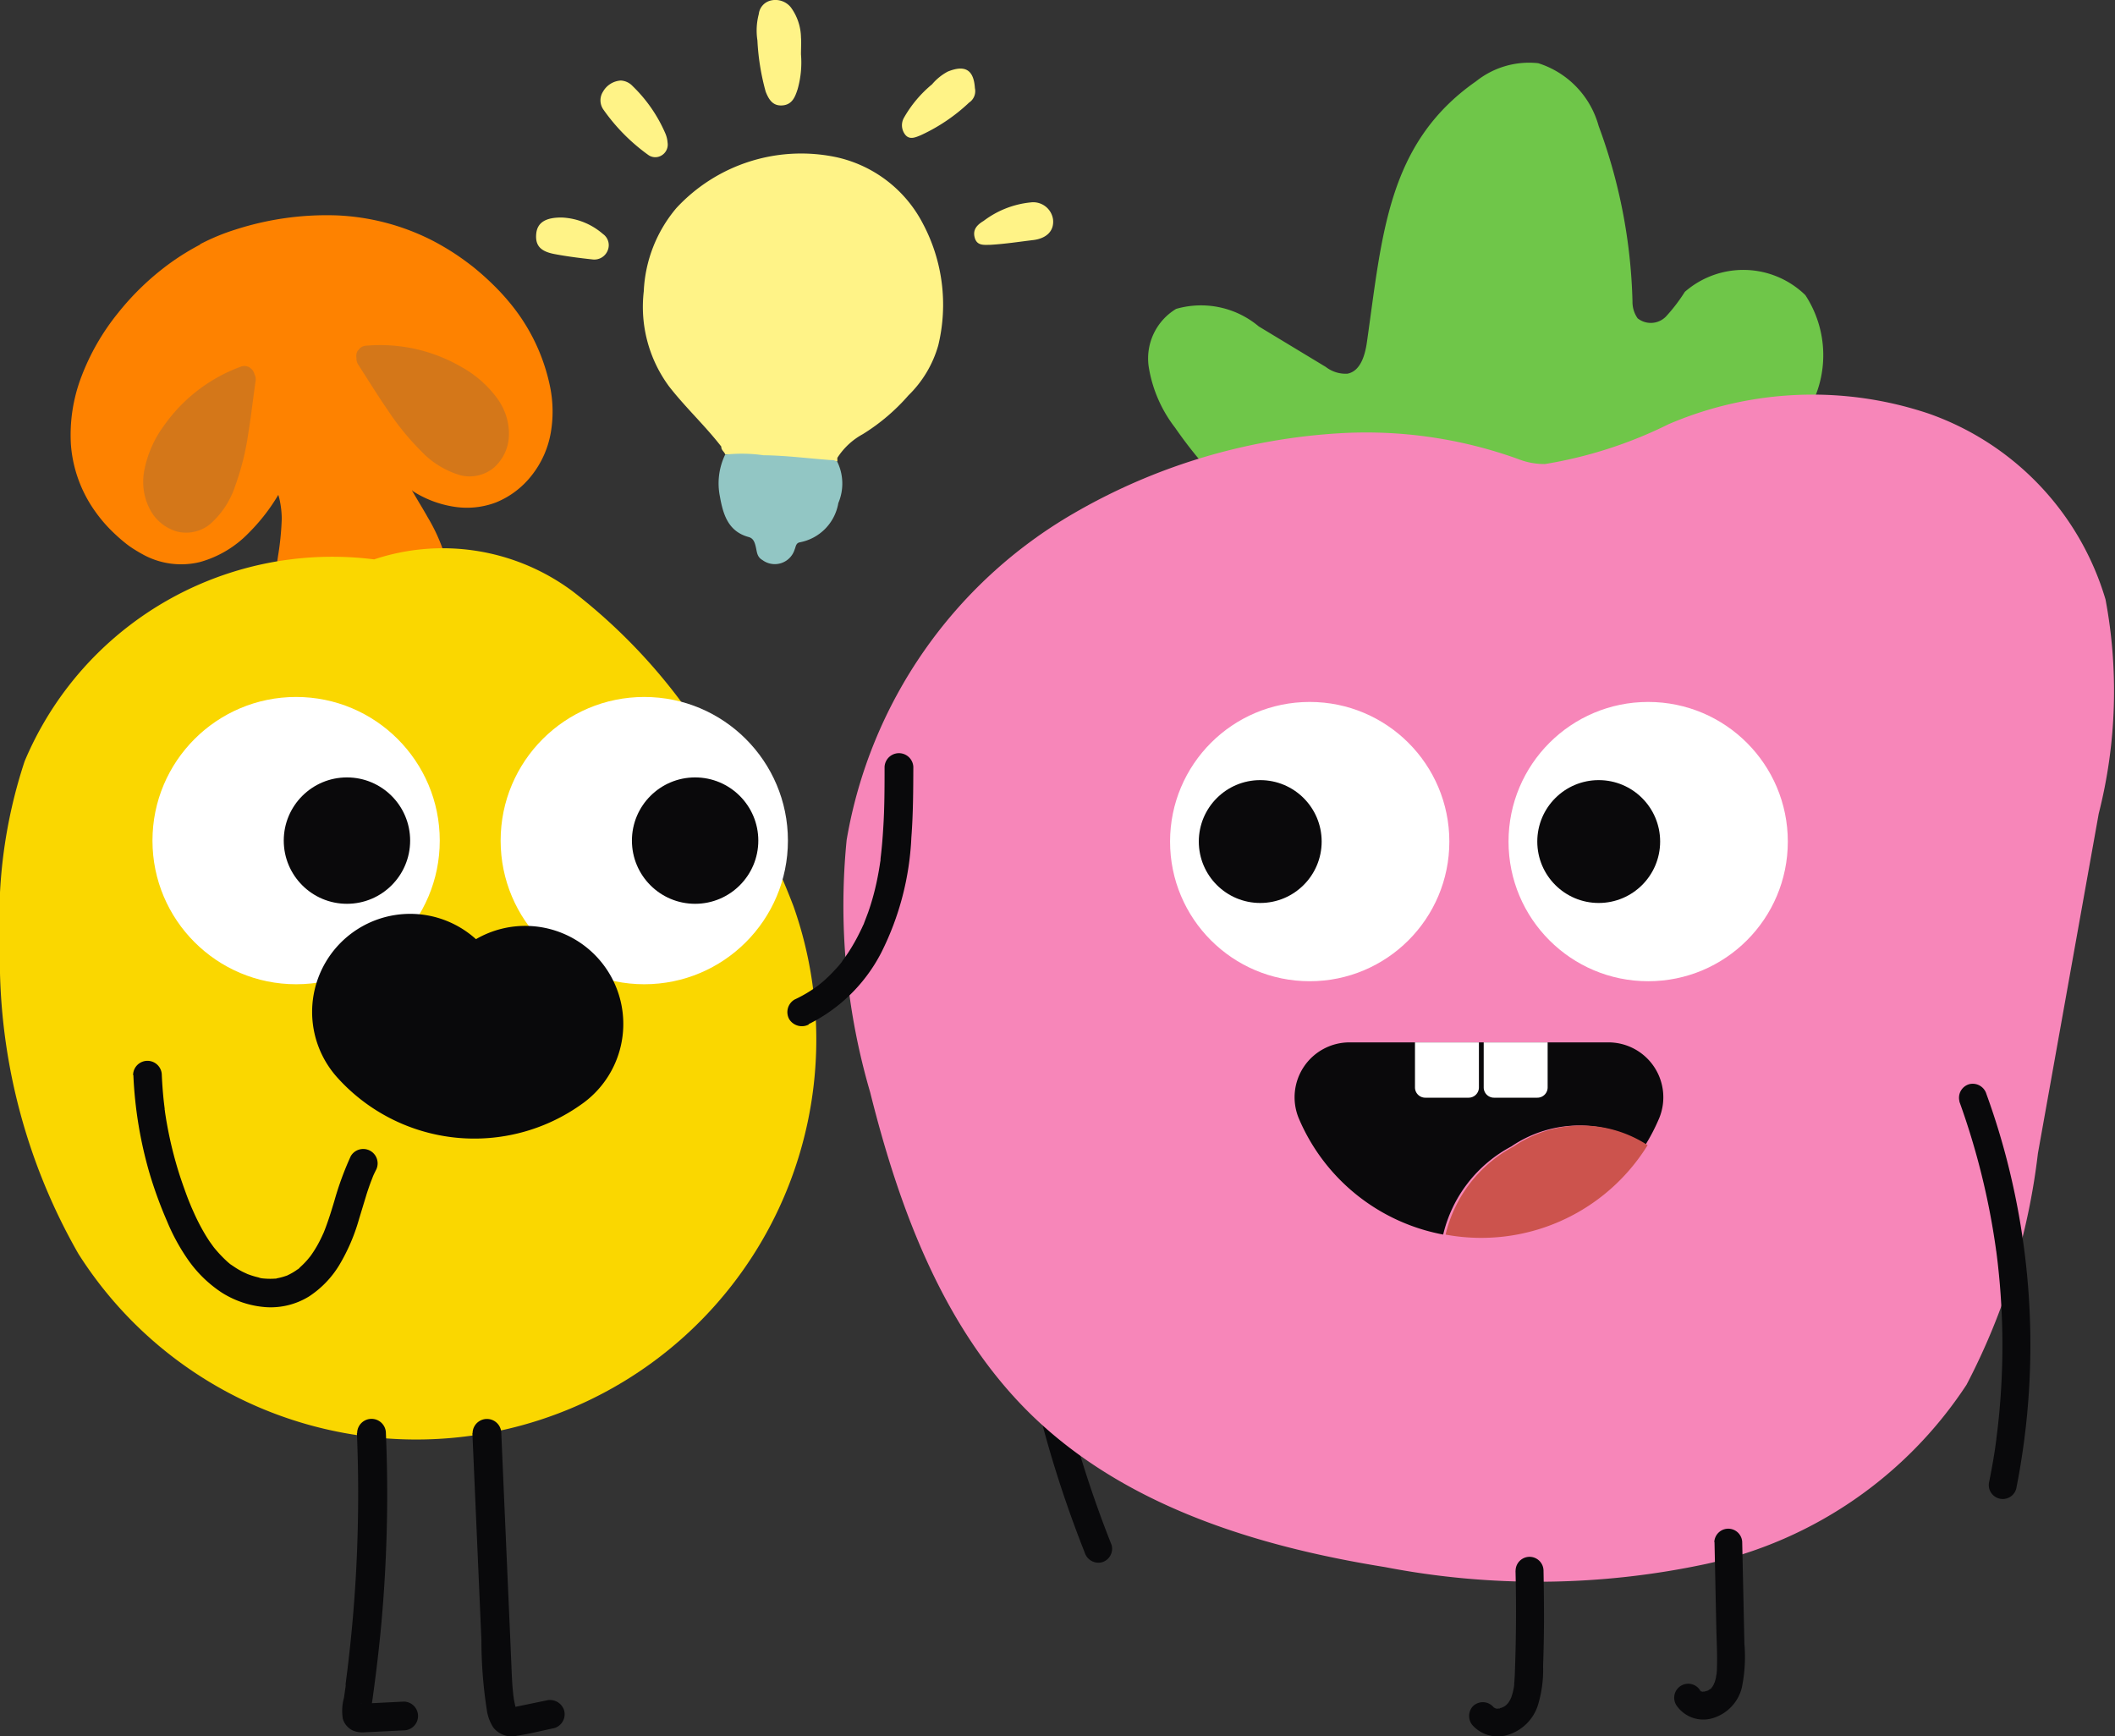 <svg xmlns="http://www.w3.org/2000/svg" width="53.919" height="44.26" viewBox="0 0 53.919 44.26">
  <rect x="0" y="0" width="53.919" height="44.26" fill="#333333" stroke="none"/>
  <g id="Group_145" data-name="Group 145" transform="translate(0)">
    <g id="Laag_1" data-name="Laag 1" transform="translate(21.487 1.584)">
      <path id="Path_108689" data-name="Path 108689" d="M417.085,354.563a10.915,10.915,0,0,1-5.291-4.074,3.408,3.408,0,0,1-.674-1.565,1.475,1.475,0,0,1,.7-1.463,2.288,2.288,0,0,1,2.108.447l1.709,1.033a.826.826,0,0,0,.547.172c.333-.059.453-.467.5-.8.392-2.733.519-5.075,2.784-6.655a2.164,2.164,0,0,1,1.583-.461,2.321,2.321,0,0,1,1.541,1.6,13.832,13.832,0,0,1,.863,4.475.726.726,0,0,0,.131.429.54.54,0,0,0,.719-.042,4.353,4.353,0,0,0,.484-.632,2.266,2.266,0,0,1,3.073.083,2.793,2.793,0,0,1,.065,2.957,5.665,5.665,0,0,1-2.1,2.319,11.78,11.78,0,0,1-6.286,2.053" transform="translate(-403.324 -341.17)" fill="#6fc649"/>
      <path id="Path_108690" data-name="Path 108690" d="M354.409,739.634a29.472,29.472,0,0,0,.254,4.6,29.855,29.855,0,0,0,.974,4.569q.371,1.242.85,2.452a.366.366,0,0,0,.438.249.36.36,0,0,0,.249-.438,29.339,29.339,0,0,1-1.352-4.372q-.253-1.124-.419-2.266l-.02-.136a.492.492,0,0,0-.008-.061s-.014-.1-.006-.043-.006-.044-.006-.044l-.008-.06c-.007-.051-.013-.1-.019-.152q-.036-.288-.065-.577-.059-.569-.1-1.141-.084-1.287-.053-2.579a.356.356,0,0,0-.712,0Z" transform="translate(-350.321 -713.26)" fill="#09090b"/>
      <path id="Path_108691" data-name="Path 108691" d="M309.907,472.512a11.132,11.132,0,0,0,3.155-1.017,9.305,9.305,0,0,1,6.637-.266,7.185,7.185,0,0,1,4.5,4.737,12.689,12.689,0,0,1-.174,5.459l-1.55,8.659a17.021,17.021,0,0,1-1.82,5.9,10.665,10.665,0,0,1-6.623,4.565,20.514,20.514,0,0,1-8.2.084c-3.275-.527-6.617-1.556-9-3.865-2.234-2.167-3.373-5.219-4.127-8.239a16.948,16.948,0,0,1-.6-6.434,11.934,11.934,0,0,1,5.774-8.317,15.3,15.3,0,0,1,6.8-2.051,11.421,11.421,0,0,1,4.536.654A1.836,1.836,0,0,0,309.907,472.512Z" transform="translate(-292.008 -462.266)" fill="#f786b9"/>
      <ellipse id="Ellipse_12" data-name="Ellipse 12" cx="3.56" cy="3.56" rx="3.56" ry="3.56" transform="translate(8.342 16.311)" fill="#fff"/>
      <ellipse id="Ellipse_13" data-name="Ellipse 13" cx="1.566" cy="1.566" rx="1.566" ry="1.566" transform="translate(9.075 18.304)" fill="#0a090b"/>
      <ellipse id="Ellipse_14" data-name="Ellipse 14" cx="3.56" cy="3.56" rx="3.56" ry="3.56" transform="translate(16.971 16.311)" fill="#fff"/>
      <ellipse id="Ellipse_15" data-name="Ellipse 15" cx="1.566" cy="1.566" rx="1.566" ry="1.566" transform="translate(17.704 18.304)" fill="#0a090b"/>
      <path id="Path_108692" data-name="Path 108692" d="M469.478,723.34h6.578a1.4,1.4,0,0,1,1.308,1.93,5.058,5.058,0,0,1-.356.689,3.081,3.081,0,0,0-3.417.035,3.442,3.442,0,0,0-1.735,2.245,4.994,4.994,0,0,1-3.684-2.969A1.4,1.4,0,0,1,469.478,723.34Z" transform="translate(-456.551 -698.35)" fill="#0a090b"/>
      <path id="Path_108693" data-name="Path 108693" d="M528.734,756.338a3.08,3.08,0,0,1,3.417-.035,4.987,4.987,0,0,1-5.151,2.28A3.439,3.439,0,0,1,528.734,756.338Z" transform="translate(-511.634 -728.693)" fill="#cc534d"/>
      <path id="Path_108694" data-name="Path 108694" d="M.262,0H1.369A.262.262,0,0,1,1.63.262V1.41H0V.262A.262.262,0,0,1,.262,0Z" transform="translate(16.216 26.4) rotate(180)" fill="#fff"/>
      <path id="Path_108695" data-name="Path 108695" d="M.262,0H1.368a.262.262,0,0,1,.262.262V1.41H0V.262A.262.262,0,0,1,.262,0Z" transform="translate(17.968 26.4) rotate(180)" fill="#fff"/>
      <path id="Path_108696" data-name="Path 108696" d="M617.363,913.07l.046,2.187c.008.339.028.68.016,1.019,0,.035,0,.07-.006.105,0,.017,0,.035,0,.052,0,.065,0-.007,0-.017a.742.742,0,0,0-.018.1,1.142,1.142,0,0,1-.033.123.284.284,0,0,0-.017.048c-.007-.024.027-.058.005-.016s-.031.061-.05.09l-.029.042c-.014-.011.056-.065.018-.027-.01.009-.018.02-.027.029l-.022.02c-.021.018-.01.009.033-.025a.749.749,0,0,0-.077.048l-.035.018c-.037.021.078-.026.02-.01l-.1.026c-.031.008-.027-.014.037,0a.239.239,0,0,0-.048,0h-.048c-.061,0,.07.017.029,0l-.035-.009c-.057-.012.008,0,.025.014-.008-.006-.023-.011-.032-.016-.048-.027-.012-.03.013.014a.194.194,0,0,0-.027-.025c-.046-.041.046.065.009.012a.357.357,0,1,0-.618.356.829.829,0,0,0,.957.318,1.083,1.083,0,0,0,.711-.77,3.9,3.9,0,0,0,.065-1.12l-.026-1.216-.03-1.377a.356.356,0,0,0-.711,0Z" transform="translate(-595.141 -875.338)" fill="#09090b"/>
      <path id="Path_108697" data-name="Path 108697" d="M537.272,924.192q.026,1.032,0,2.064-.006.258-.016.516c0,.065-.006.131-.01.2,0,.035-.005.07-.009.105a.116.116,0,0,1,0,.039c-.009.09.014-.079,0,.01a1.848,1.848,0,0,1-.04.191c-.009.033-.02.065-.031.1,0,.006-.016.031-.014.036.018-.041.022-.05.011-.026l-.017.035c-.013.027-.028.052-.044.078s-.02.028-.029.043c-.026.042.045-.047.013-.017s-.032.035-.05.052a.206.206,0,0,0-.031.027c.042-.031.052-.039.031-.024l-.026.018c-.024.016-.048.027-.073.041-.05.029.02-.01.028-.01a.358.358,0,0,0-.059.021.4.4,0,0,0-.081.019c.044-.026.075-.007.034,0h-.09c-.065,0,.011-.007.026,0-.006,0-.114-.041-.05-.01s-.032-.026-.042-.027c.01,0,.065.059.026.018-.013-.015-.028-.029-.041-.044a.36.36,0,0,0-.5,0,.365.365,0,0,0,0,.5.868.868,0,0,0,.915.224,1.159,1.159,0,0,0,.734-.73,3.07,3.07,0,0,0,.138-1.011q.02-.571.023-1.144,0-.645-.012-1.29a.356.356,0,0,0-.712,0Z" transform="translate(-520.123 -885.735)" fill="#09090b"/>
      <path id="Path_108698" data-name="Path 108698" d="M727.084,739.869a18.67,18.67,0,0,1,.934,3.77c0,.016.01.07,0-.006a.483.483,0,0,0,.008.059c.005.039.01.079.015.119.01.079.02.158.028.237.018.164.034.327.048.492q.04.484.056.972a18.545,18.545,0,0,1-.042,1.944c-.014.179-.029.358-.048.537-.009.089-.019.178-.03.267-.005.044-.011.09-.016.131l-.008.059c0,.037-.007.06,0,.01-.044.365-.11.73-.182,1.092a.356.356,0,1,0,.687.189,18.814,18.814,0,0,0-.131-7.943,18.29,18.29,0,0,0-.63-2.122.364.364,0,0,0-.438-.248.36.36,0,0,0-.248.438Z" transform="translate(-698.62 -713.372)" fill="#09090b"/>
    </g>
    <g id="Laag_1-2" data-name="Laag 1" transform="translate(0 0)">
      <path id="Path_108710" data-name="Path 108710" d="M379.472,422.763a2.418,2.418,0,0,1-.478,1.076,2.209,2.209,0,0,1-.919.7,2.09,2.09,0,0,1-1.049.112,2.715,2.715,0,0,1-1.07-.4l-.02-.022h-.005l.086.147.092.156c.078.13.155.259.229.391a4.534,4.534,0,0,1,.386.821,1.967,1.967,0,0,1,.114.868,1.414,1.414,0,0,1-.149.5,1.672,1.672,0,0,1-.135.214,2.091,2.091,0,0,1-.171.2,2.49,2.49,0,0,1-.9.561,3.545,3.545,0,0,1-.92.217l-.012-.006c-.059.005-.116.009-.174.011a2.561,2.561,0,0,1-1.049-.151,1.722,1.722,0,0,1-.285-.142,1.112,1.112,0,0,1-.135-.1,1.36,1.36,0,0,1-.281-.336,1.6,1.6,0,0,1-.183-.786,6.731,6.731,0,0,1,.087-.964,7.177,7.177,0,0,0,.083-.879,2.373,2.373,0,0,0-.063-.518l-.025-.087a4.865,4.865,0,0,1-.757.973,2.751,2.751,0,0,1-1.242.74,2.022,2.022,0,0,1-1.464-.2c-.073-.04-.144-.082-.214-.126a2.278,2.278,0,0,1-.193-.135c-.112-.087-.217-.18-.318-.276a3.679,3.679,0,0,1-.48-.553,3.368,3.368,0,0,1-.618-1.686,4.153,4.153,0,0,1,.269-1.758,5.892,5.892,0,0,1,.923-1.606,6.826,6.826,0,0,1,1.362-1.3,6.28,6.28,0,0,1,.728-.448l.02-.02a5.43,5.43,0,0,1,.9-.371,7.562,7.562,0,0,1,2.574-.359,5.907,5.907,0,0,1,2.379.611c.2.1.392.212.562.32s.349.237.527.375a7,7,0,0,1,.543.485,5.76,5.76,0,0,1,.4.437,4.882,4.882,0,0,1,1.03,2.153A3.168,3.168,0,0,1,379.472,422.763Z" transform="translate(-365.431 -411.73)" fill="#fe8200"/>
      <path id="Path_108711" data-name="Path 108711" d="M393.8,466.92Z" transform="translate(-390.21 -458.102)" fill="#d47719"/>
      <path id="Path_108712" data-name="Path 108712" d="M393.78,467Z" transform="translate(-390.191 -458.177)" fill="#d47719"/>
      <path id="Path_108713" data-name="Path 108713" d="M411.583,517.83h-.013l.016,0Z" transform="translate(-406.785 -505.587)" fill="#d47719"/>
      <path id="Path_108714" data-name="Path 108714" d="M397.427,474.574a.249.249,0,0,0-.211-.032,4.131,4.131,0,0,0-1.989,1.526,2.821,2.821,0,0,0-.49,1.123,1.582,1.582,0,0,0-.015.5,1.5,1.5,0,0,0,.161.5,1.118,1.118,0,0,0,.394.428,1.168,1.168,0,0,0,.279.129.965.965,0,0,0,.854-.182,2.215,2.215,0,0,0,.648-.989,6.594,6.594,0,0,0,.324-1.292c.049-.3.088-.591.126-.888.021-.155.041-.311.063-.466a.289.289,0,0,0-.026-.192A.281.281,0,0,0,397.427,474.574Z" transform="translate(-391.058 -465.201)" fill="#d47719"/>
      <path id="Path_108715" data-name="Path 108715" d="M475.515,466.682a.25.25,0,0,1,.178-.118,4.126,4.126,0,0,1,2.449.538,2.829,2.829,0,0,1,.92.807,1.582,1.582,0,0,1,.227.45,1.509,1.509,0,0,1,.067.517,1.12,1.12,0,0,1-.176.554,1.151,1.151,0,0,1-.2.236.966.966,0,0,1-.855.2,2.234,2.234,0,0,1-1.009-.62,6.6,6.6,0,0,1-.842-1.033c-.17-.246-.331-.5-.492-.75q-.126-.2-.254-.4a.289.289,0,0,1-.058-.184.281.281,0,0,1,.038-.2Z" transform="translate(-466.383 -457.749)" fill="#d47719"/>
      <path id="Path_108716" data-name="Path 108716" d="M352.2,544.306a8.508,8.508,0,0,0-11.14,4.549,12.75,12.75,0,0,0-.628,4.659,15.144,15.144,0,0,0,2,7.9,10.2,10.2,0,0,0,18.229-8.863,18.033,18.033,0,0,0-1.648-3.277,14.45,14.45,0,0,0-3.979-4.749,5.538,5.538,0,0,0-5.884-.467" transform="translate(-340.432 -529.448)" fill="#fad700"/>
      <ellipse id="Ellipse_20" data-name="Ellipse 20" cx="3.662" cy="3.662" rx="3.662" ry="3.662" transform="translate(12.763 17.768)" fill="#fff"/>
      <ellipse id="Ellipse_21" data-name="Ellipse 21" cx="1.611" cy="1.611" rx="1.611" ry="1.611" transform="translate(16.11 19.819)" fill="#0a090b"/>
      <ellipse id="Ellipse_22" data-name="Ellipse 22" cx="3.662" cy="3.662" rx="3.662" ry="3.662" transform="translate(3.887 17.768)" fill="#fff"/>
      <ellipse id="Ellipse_23" data-name="Ellipse 23" cx="1.611" cy="1.611" rx="1.611" ry="1.611" transform="translate(7.234 19.819)" fill="#0a090b"/>
      <path id="Path_108717" data-name="Path 108717" d="M498.813,719.637a2.2,2.2,0,0,1-2.933-.307" transform="translate(-485.423 -693.533)" fill="none" stroke="#09090b" stroke-linecap="round" stroke-linejoin="round" stroke-width="5"/>
      <path id="Path_108718" data-name="Path 108718" d="M627.433,338.175c.079.2.182.371.43.35s.321-.219.384-.412a2.5,2.5,0,0,0,.086-.89c0-.158.011-.3,0-.433a1.339,1.339,0,0,0-.258-.764.505.505,0,0,0-.523-.172.4.4,0,0,0-.295.344,1.636,1.636,0,0,0-.035.668A5.991,5.991,0,0,0,627.433,338.175Z" transform="translate(-607.913 -335.838)" fill="#fff387"/>
      <path id="Path_108719" data-name="Path 108719" d="M569.54,368.263a.321.321,0,0,0,.159-.331.722.722,0,0,0-.057-.234,3.728,3.728,0,0,0-.834-1.206.443.443,0,0,0-.3-.142.56.56,0,0,0-.454.282.41.41,0,0,0,.009.459,4.853,4.853,0,0,0,1.134,1.149A.307.307,0,0,0,569.54,368.263Z" transform="translate(-552.68 -364.297)" fill="#fff387"/>
      <path id="Path_108720" data-name="Path 108720" d="M684.069,362.3c-.03-.471-.253-.6-.692-.422a1.356,1.356,0,0,0-.4.324,3.07,3.07,0,0,0-.712.844.389.389,0,0,0,.039.455c.11.118.251.054.383,0a4.567,4.567,0,0,0,1.234-.833A.35.35,0,0,0,684.069,362.3Z" transform="translate(-659.215 -360.053)" fill="#fff387"/>
      <path id="Path_108721" data-name="Path 108721" d="M711.684,412.963a.51.51,0,0,0-.569-.435,2.374,2.374,0,0,0-1.2.471c-.166.1-.286.221-.227.431s.239.18.4.179c.37-.021.74-.079,1.1-.122C711.491,413.448,711.717,413.276,711.684,412.963Z" transform="translate(-684.838 -407.368)" fill="#fff387"/>
      <path id="Path_108722" data-name="Path 108722" d="M544.262,418.284c-.436-.009-.64.134-.668.408-.03.3.1.455.471.524.316.06.635.1.955.135a.368.368,0,0,0,.4-.24.349.349,0,0,0-.127-.409A1.715,1.715,0,0,0,544.262,418.284Z" transform="translate(-529.923 -412.738)" fill="#fff387"/>
      <path id="Path_108723" data-name="Path 108723" d="M589.154,393.959a4.337,4.337,0,0,0-4.075,1.295,3.527,3.527,0,0,0-.833,2.125,3.415,3.415,0,0,0,.643,2.422c.418.538.918,1,1.334,1.537-.007.087.076.128.1.2h.347a1.574,1.574,0,0,1,.16.005l1.627.123a.8.8,0,0,0,.113.013c.114,0,.231.023.346.02l.265.02v-.095h0a1.784,1.784,0,0,1,.651-.605,5.1,5.1,0,0,0,1.16-.986,2.875,2.875,0,0,0,.762-1.278,4.4,4.4,0,0,0-.391-3.1A3.275,3.275,0,0,0,589.154,393.959Z" transform="translate(-567.834 -389.952)" fill="#fff387"/>
      <path id="Path_108724" data-name="Path 108724" d="M615.8,507.8a.258.258,0,0,0-.159-.044c-.574-.041-1.143-.117-1.723-.123a3.856,3.856,0,0,0-.977-.016,1.687,1.687,0,0,0-.135,1.062c.079.441.2.895.735,1.039.124.034.155.141.183.26s.027.247.168.327a.529.529,0,0,0,.82-.269c.031-.067.028-.165.135-.184a1.226,1.226,0,0,0,.979-1A1.27,1.27,0,0,0,615.8,507.8Z" transform="translate(-594.454 -496.027)" fill="#92c6c4"/>
      <path id="Path_108725" data-name="Path 108725" d="M639.191,628.118a4.158,4.158,0,0,0,1.859-1.832,7.244,7.244,0,0,0,.764-2.93c.046-.6.048-1.2.05-1.8a.367.367,0,0,0-.733,0c0,.521,0,1.043-.034,1.564-.015.254-.036.508-.067.761,0,.012-.013.118,0,.028,0,.032-.009.063-.013.094-.009.063-.02.126-.03.188-.022.125-.046.25-.074.373a6.2,6.2,0,0,1-.2.7c-.032.088-.067.176-.1.263s.034-.075,0,.006c-.01.024-.02.047-.031.067q-.036.082-.077.162a4.747,4.747,0,0,1-.3.53c-.028.042-.057.084-.086.125l-.045.061c-.015.02-.059.088,0,.007a2.186,2.186,0,0,1-.194.232c-.079.087-.161.17-.247.249-.043.04-.087.078-.135.116l-.048.039c-.073.059.045-.032-.015.012a3.474,3.474,0,0,1-.6.357.371.371,0,0,0-.135.5.381.381,0,0,0,.5.135Z" transform="translate(-618.58 -602.007)" fill="#09090b"/>
      <path id="Path_108726" data-name="Path 108726" d="M390.9,738.218a10.568,10.568,0,0,0,.411,2.5,10.744,10.744,0,0,0,.448,1.228,5.17,5.17,0,0,0,.52.959,3.179,3.179,0,0,0,.875.859,2.432,2.432,0,0,0,1.1.369,1.86,1.86,0,0,0,1.121-.269,2.508,2.508,0,0,0,.773-.8,4.852,4.852,0,0,0,.505-1.174l.2-.658c.035-.106.071-.212.111-.316l.028-.071.009-.025c.022-.057.05-.112.077-.167a.367.367,0,1,0-.636-.367,7.887,7.887,0,0,0-.42,1.148c-.055.181-.109.361-.172.538-.029.084-.06.168-.093.25-.009.023-.021.079,0,0a.406.406,0,0,1-.021.046c-.017.039-.035.078-.054.116a2.99,2.99,0,0,1-.247.421l-.03.041c-.048.067.038-.045,0,0s-.048.059-.073.088a2.2,2.2,0,0,1-.171.174c-.021.018-.05.057-.076.067l.034-.027-.03.022-.051.036a1.545,1.545,0,0,1-.206.116l-.011.005c-.037.016-.031.013.018-.007a.208.208,0,0,1-.048.018c-.037.013-.075.025-.113.035s-.076.019-.115.026a.205.205,0,0,1-.051.009c.055-.007.061-.008.02,0h-.026a1.712,1.712,0,0,1-.235,0l-.067-.005H394.2c-.041-.005-.034,0,.02,0a.357.357,0,0,1-.129-.026,1.9,1.9,0,0,1-.229-.067l-.05-.018c-.083-.03.052.024,0,0s-.089-.04-.135-.063a2.135,2.135,0,0,1-.207-.123l-.1-.067c-.044-.032.067.057,0,0l-.063-.053a3.39,3.39,0,0,1-.354-.374c-.037-.044.051.067,0,0l-.033-.045c-.024-.034-.048-.067-.072-.1q-.075-.111-.141-.225c-.09-.154-.172-.313-.246-.475l-.052-.116c-.009-.02-.062-.14-.024-.054-.042-.1-.08-.193-.117-.291q-.1-.269-.192-.548a10.175,10.175,0,0,1-.317-1.278c-.02-.108-.037-.216-.053-.325a.491.491,0,0,0-.009-.062c-.013-.088.006.054,0-.027-.007-.057-.014-.114-.021-.172q-.036-.336-.051-.673a.366.366,0,1,0-.732,0Z" transform="translate(-387.5 -710.811)" fill="#09090b"/>
      <path id="Path_108727" data-name="Path 108727" d="M470.345,873.861q.071,1.707-.015,3.417-.043.849-.126,1.7-.042.428-.093.854c-.017.135-.034.273-.052.41,0,.011-.011.079,0,.033s0,.011,0,.017c0,.033-.009.067-.013.1l-.03.213a1.246,1.246,0,0,0-.029.545.479.479,0,0,0,.269.3.64.64,0,0,0,.293.039l.988-.049a.366.366,0,0,0,0-.733l-.837.042c-.067,0-.135.009-.2.01-.155,0,.072-.034.164.127l.033.122a.275.275,0,0,1,0-.047l-.007.05a.647.647,0,0,1,.009-.067c.005-.032.01-.067.015-.1.011-.076.022-.152.033-.229q.116-.834.2-1.672.155-1.61.169-3.229.007-.925-.032-1.849a.366.366,0,0,0-.733,0Z" transform="translate(-461.246 -837.327)" fill="#09090b"/>
      <path id="Path_108728" data-name="Path 108728" d="M519.45,873.916l.153,3.515.077,1.758a11.5,11.5,0,0,0,.135,1.767,1.106,1.106,0,0,0,.171.471.594.594,0,0,0,.6.206c.317-.046.633-.129.947-.193a.369.369,0,0,0,.256-.451.376.376,0,0,0-.451-.256l-.807.167-.089.018c-.086.02.084-.007,0,0h-.025a.184.184,0,0,1,.149.063c-.059-.049.043.067,0,0,.047.083.014.027.005,0s-.016-.061-.024-.091c-.017-.072-.032-.145-.044-.217,0-.032-.01-.062-.014-.094.012.089,0-.016,0-.028-.007-.063-.013-.127-.018-.19-.01-.135-.016-.275-.022-.412l-.036-.837-.145-3.314-.081-1.875a.366.366,0,0,0-.732,0Z" transform="translate(-507.407 -837.383)" fill="#09090b"/>
    </g>
  </g>
</svg>
